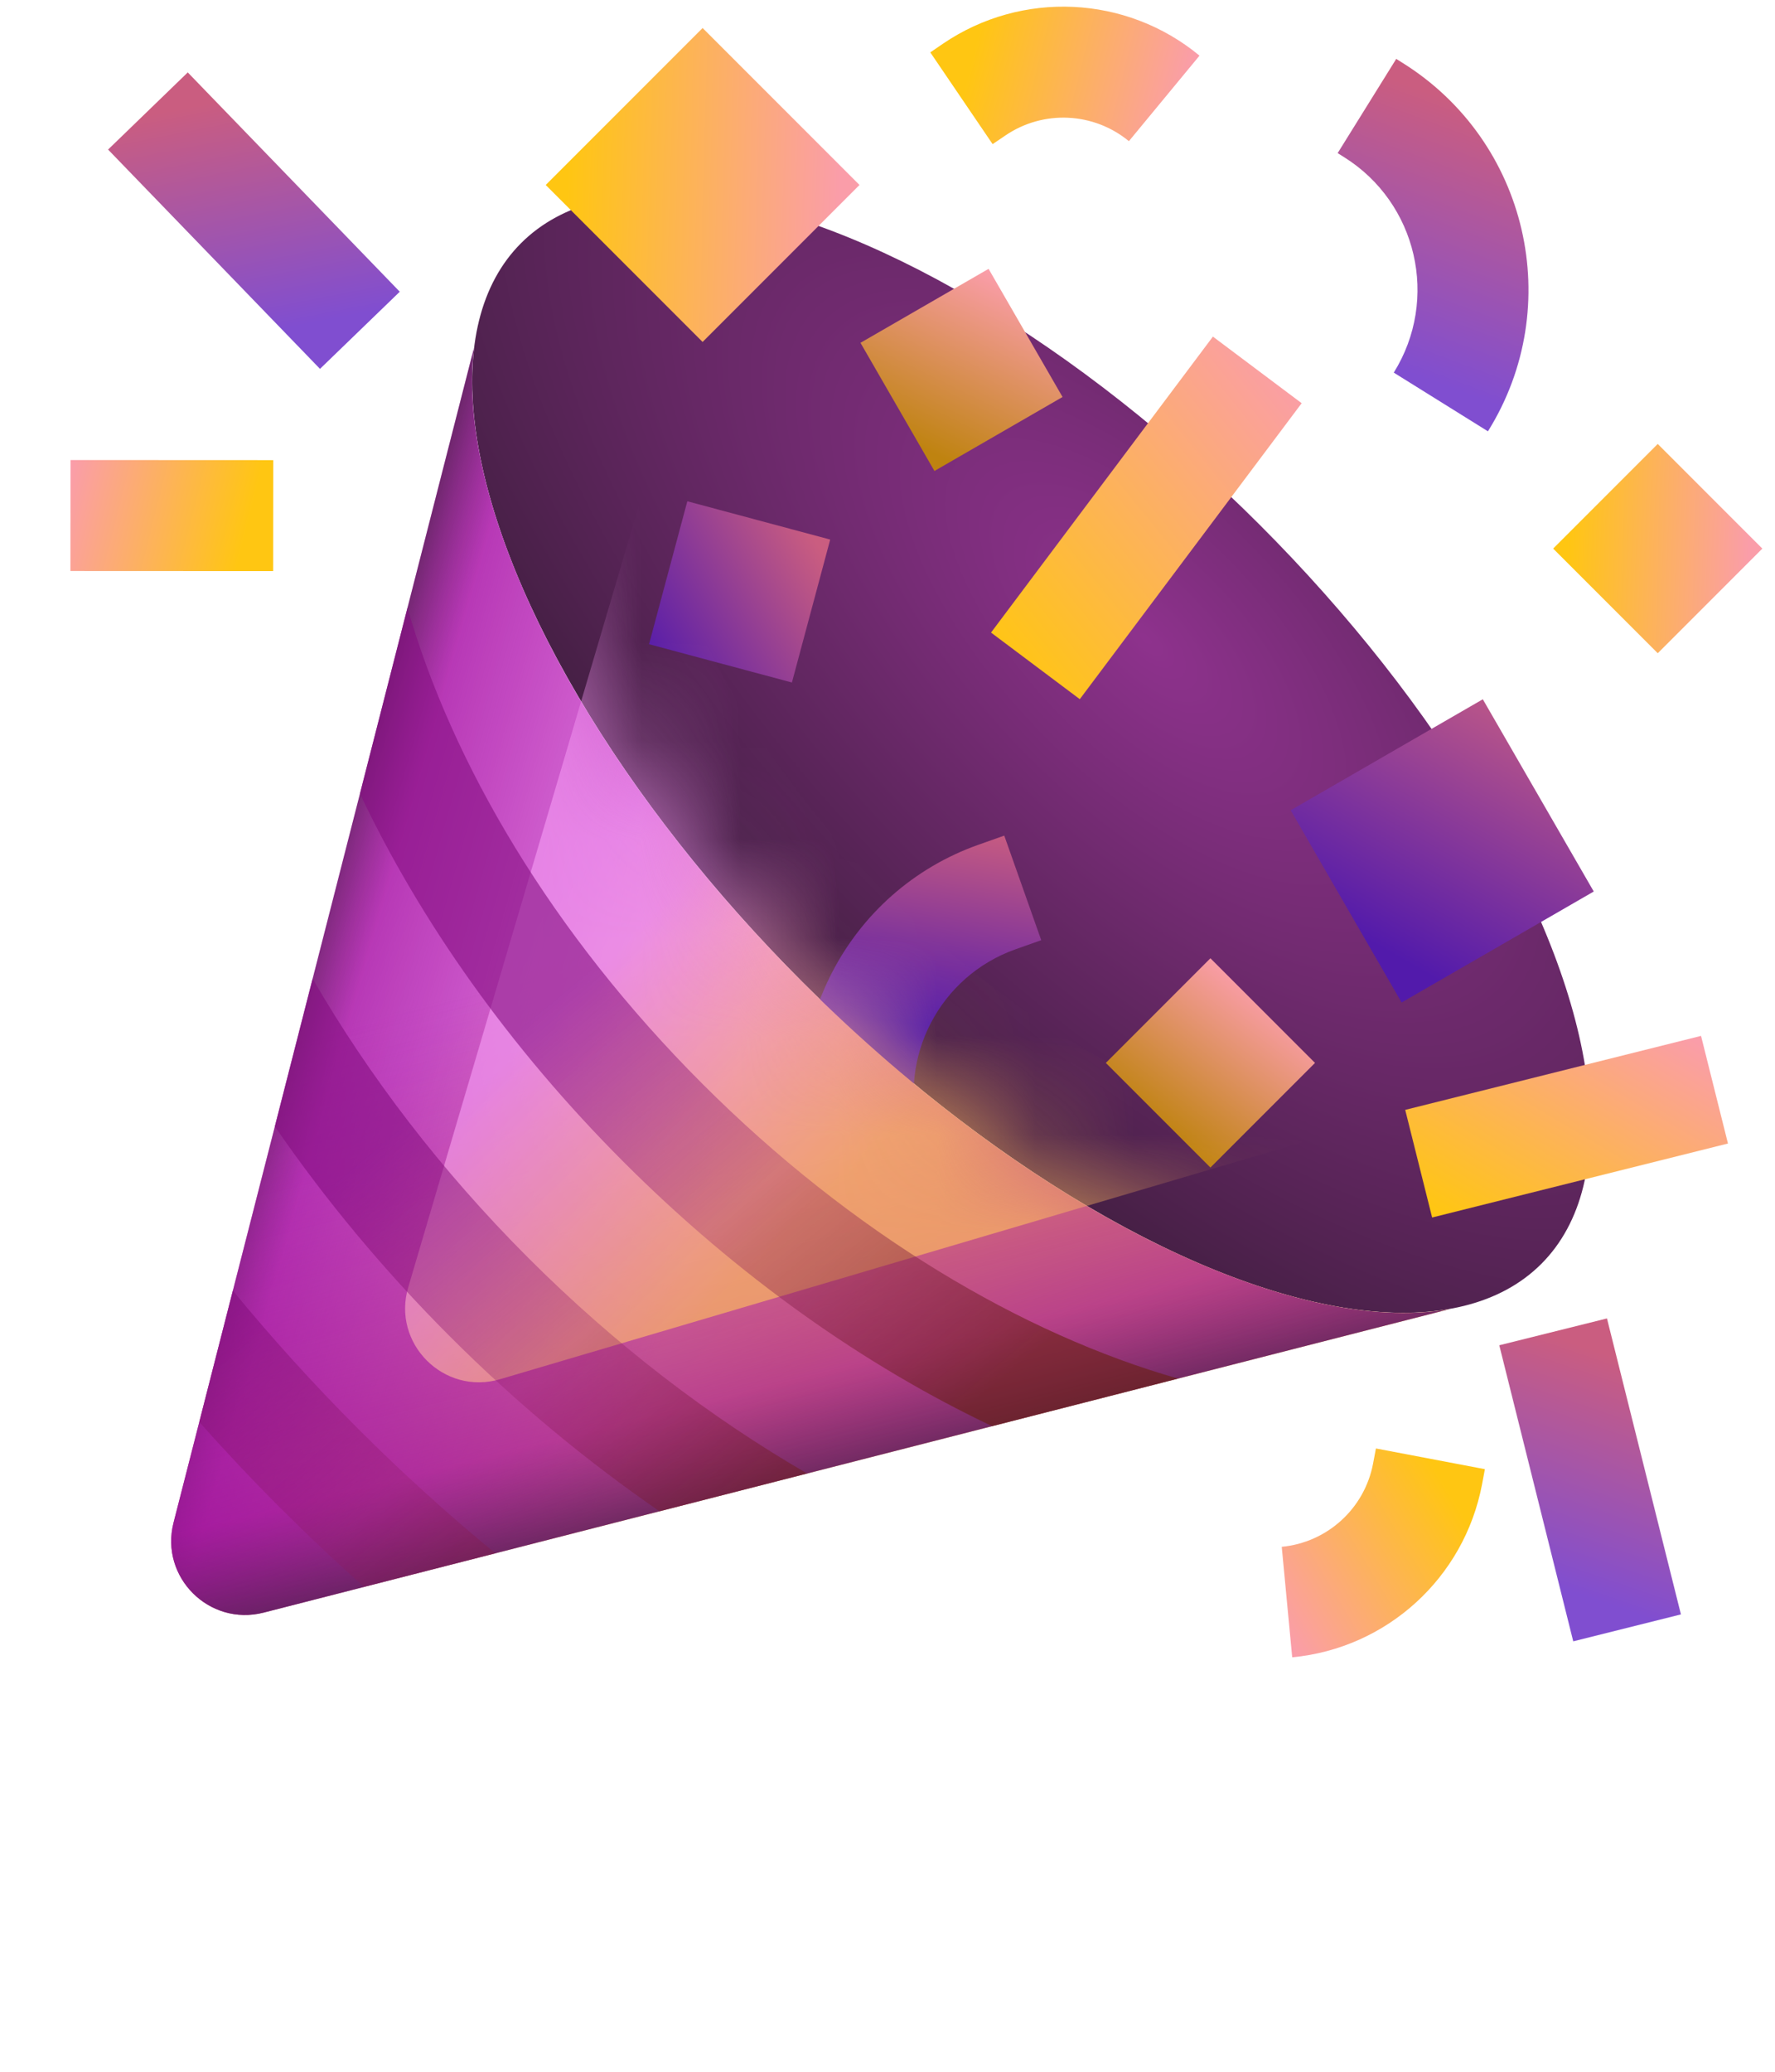 <svg width="18" height="21" viewBox="0 0 18 21" fill="none" xmlns="http://www.w3.org/2000/svg" id="svg1218208544_12283">
<g clip-path="url(#svg1218208544_12283_clip0_68_6863)">
<ellipse cx="10.457" cy="7.638" rx="7.316" ry="3.278" transform="rotate(45 10.457 7.638)" fill="url(#svg1218208544_12283_paint0_radial_68_6863)"></ellipse>
<path fill-rule="evenodd" clip-rule="evenodd" d="M13.2 4.087L10.95 7.087L10.05 6.412L12.3 3.412L13.2 4.087Z" fill="url(#svg1218208544_12283_paint1_linear_68_6863)"></path>
<path fill-rule="evenodd" clip-rule="evenodd" d="M17.523 11.591L14.523 12.341L14.25 11.25L17.25 10.5L17.523 11.591Z" fill="url(#svg1218208544_12283_paint2_linear_68_6863)"></path>
<path fill-rule="evenodd" clip-rule="evenodd" d="M1.904 0.734L4.054 2.957L3.245 3.739L1.096 1.516L1.904 0.734Z" fill="url(#svg1218208544_12283_paint3_linear_68_6863)"></path>
<path fill-rule="evenodd" clip-rule="evenodd" d="M16.296 13.364L17.046 16.364L15.954 16.637L15.204 13.636L16.296 13.364Z" fill="url(#svg1218208544_12283_paint4_linear_68_6863)"></path>
<path fill-rule="evenodd" clip-rule="evenodd" d="M14.159 0.597L14.221 0.636C15.493 1.428 15.882 3.101 15.089 4.372L14.134 3.777C14.598 3.033 14.371 2.054 13.627 1.591L13.565 1.552L14.159 0.597Z" fill="url(#svg1218208544_12283_paint5_linear_68_6863)"></path>
<path fill-rule="evenodd" clip-rule="evenodd" d="M15.058 14.892L15.029 15.047C14.848 15.994 14.064 16.708 13.104 16.799L12.998 15.679C13.459 15.635 13.837 15.292 13.924 14.836L13.953 14.682L15.058 14.892Z" fill="url(#svg1218208544_12283_paint6_linear_68_6863)"></path>
<path fill-rule="evenodd" clip-rule="evenodd" d="M9.434 0.531L9.564 0.442C10.361 -0.099 11.421 -0.05 12.164 0.564L11.448 1.431C11.09 1.136 10.58 1.112 10.196 1.373L10.066 1.461L9.434 0.531Z" fill="url(#svg1218208544_12283_paint7_linear_68_6863)"></path>
<path fill-rule="evenodd" clip-rule="evenodd" d="M2.77 5.789L0.714 5.788L0.715 4.663L2.771 4.664L2.77 5.789Z" fill="url(#svg1218208544_12283_paint8_linear_68_6863)"></path>
<path fill-rule="evenodd" clip-rule="evenodd" d="M10.299 9.622C9.53 9.894 9.103 10.715 9.322 11.501L8.238 11.803C7.86 10.447 8.597 9.031 9.924 8.562L10.184 8.47L10.559 9.53L10.299 9.622Z" fill="url(#svg1218208544_12283_paint9_linear_68_6863)"></path>
<rect x="7.125" y="0.284" width="2.25" height="2.25" transform="rotate(45 7.125 0.284)" fill="url(#svg1218208544_12283_paint10_linear_68_6863)"></rect>
<rect x="15.037" y="7.088" width="2.25" height="2.25" transform="rotate(60 15.037 7.088)" fill="url(#svg1218208544_12283_paint11_linear_68_6863)"></rect>
<rect x="8.726" y="3.475" width="1.5" height="1.5" transform="rotate(-30 8.726 3.475)" fill="url(#svg1218208544_12283_paint12_linear_68_6863)"></rect>
<rect x="11.214" y="10.774" width="1.5" height="1.5" transform="rotate(-45 11.214 10.774)" fill="url(#svg1218208544_12283_paint13_linear_68_6863)"></rect>
<rect x="16.811" y="4.5" width="1.5" height="1.5" transform="rotate(45 16.811 4.5)" fill="url(#svg1218208544_12283_paint14_linear_68_6863)"></rect>
<rect x="6.97" y="5.081" width="1.5" height="1.5" transform="rotate(15 6.97 5.081)" fill="url(#svg1218208544_12283_paint15_linear_68_6863)"></rect>
<path fill-rule="evenodd" clip-rule="evenodd" d="M4.806 3.528L1.76 15.434C1.619 15.986 2.121 16.487 2.673 16.346L14.702 13.269C13.103 13.553 10.458 12.274 8.139 9.956C5.885 7.702 4.613 5.138 4.806 3.528Z" fill="url(#svg1218208544_12283_paint16_linear_68_6863)"></path>
<path fill-rule="evenodd" clip-rule="evenodd" d="M4.806 3.528L1.76 15.434C1.619 15.986 2.121 16.487 2.673 16.346L14.702 13.269C13.103 13.553 10.458 12.274 8.139 9.956C5.885 7.702 4.613 5.138 4.806 3.528Z" fill="url(#svg1218208544_12283_paint17_linear_68_6863)"></path>
<path fill-rule="evenodd" clip-rule="evenodd" d="M4.806 3.528L1.76 15.434C1.619 15.986 2.121 16.487 2.673 16.346L14.702 13.269C13.103 13.553 10.458 12.274 8.139 9.956C5.885 7.702 4.613 5.138 4.806 3.528Z" fill="url(#svg1218208544_12283_paint18_linear_68_6863)"></path>
<g opacity="0.7">
<mask id="svg1218208544_12283_mask0_68_6863" style="mask-type:alpha" maskUnits="userSpaceOnUse" x="1" y="3" width="14" height="14">
<path fill-rule="evenodd" clip-rule="evenodd" d="M4.806 3.528L1.76 15.434C1.619 15.986 2.121 16.487 2.673 16.346L14.702 13.269C13.103 13.553 10.458 12.274 8.139 9.956C5.885 7.702 4.613 5.138 4.806 3.528Z" fill="url(#svg1218208544_12283_paint19_linear_68_6863)"></path>
<path fill-rule="evenodd" clip-rule="evenodd" d="M4.806 3.528L1.76 15.434C1.619 15.986 2.121 16.487 2.673 16.346L14.702 13.269C13.103 13.553 10.458 12.274 8.139 9.956C5.885 7.702 4.613 5.138 4.806 3.528Z" fill="url(#svg1218208544_12283_paint20_linear_68_6863)"></path>
<path fill-rule="evenodd" clip-rule="evenodd" d="M4.806 3.528L1.76 15.434C1.619 15.986 2.121 16.487 2.673 16.346L14.702 13.269C13.103 13.553 10.458 12.274 8.139 9.956C5.885 7.702 4.613 5.138 4.806 3.528Z" fill="url(#svg1218208544_12283_paint21_linear_68_6863)"></path>
</mask>
<g mask="url(#svg1218208544_12283_mask0_68_6863)">
<g filter="url(#svg1218208544_12283_filter0_f_68_6863)">
<path fill-rule="evenodd" clip-rule="evenodd" d="M6.711 4.338L4.14 13.048C3.971 13.618 4.501 14.148 5.071 13.98L13.875 11.381C12.657 11.647 10.7 10.766 9.022 9.089C7.391 7.457 6.513 5.561 6.711 4.338Z" fill="url(#svg1218208544_12283_paint22_linear_68_6863)"></path>
</g>
</g>
</g>
<path opacity="0.6" fill-rule="evenodd" clip-rule="evenodd" d="M2.361 13.082L2.021 14.414C2.281 14.706 2.551 14.993 2.832 15.274C3.113 15.555 3.4 15.826 3.692 16.085L5.024 15.745C4.546 15.353 4.08 14.931 3.628 14.479C3.176 14.027 2.754 13.56 2.361 13.082ZM2.787 11.418C3.297 12.159 3.889 12.873 4.561 13.545C5.233 14.217 5.948 14.809 6.688 15.319L8.185 14.936C7.199 14.364 6.241 13.634 5.357 12.75C4.472 11.865 3.742 10.907 3.17 9.92L2.787 11.418ZM3.65 8.045C4.261 9.334 5.166 10.62 6.326 11.78C7.486 12.94 8.772 13.845 10.061 14.456L11.946 13.974C10.366 13.521 8.643 12.506 7.122 10.985C5.6 9.463 4.585 7.74 4.132 6.16L3.65 8.045Z" fill="url(#svg1218208544_12283_paint23_linear_68_6863)"></path>
</g>
<defs>
<filter id="svg1218208544_12283_filter0_f_68_6863" x="1.858" y="2.088" width="14.267" height="14.174" filterUnits="userSpaceOnUse" color-interpolation-filters="sRGB">
<feFlood flood-opacity="0" result="BackgroundImageFix"></feFlood>
<feBlend mode="normal" in="SourceGraphic" in2="BackgroundImageFix" result="shape"></feBlend>
<feGaussianBlur stdDeviation="1.125" result="effect1_foregroundBlur_68_6863"></feGaussianBlur>
</filter>
<radialGradient id="svg1218208544_12283_paint0_radial_68_6863" cx="0" cy="0" r="1" gradientUnits="userSpaceOnUse" gradientTransform="translate(10.457 5.986) rotate(90) scale(4.93 11.004)">
<stop stop-color="#8E328D"></stop>
<stop offset="1" stop-color="#441F43"></stop>
</radialGradient>
<linearGradient id="svg1218208544_12283_paint1_linear_68_6863" x1="13.2" y1="3.886" x2="9.981" y2="6.503" gradientUnits="userSpaceOnUse">
<stop stop-color="#FA9DA9"></stop>
<stop offset="1" stop-color="#FFC612"></stop>
</linearGradient>
<linearGradient id="svg1218208544_12283_paint2_linear_68_6863" x1="17.523" y1="10.737" x2="16.077" y2="13.175" gradientUnits="userSpaceOnUse">
<stop stop-color="#FA9DA9"></stop>
<stop offset="1" stop-color="#FFC612"></stop>
</linearGradient>
<linearGradient id="svg1218208544_12283_paint3_linear_68_6863" x1="2.744" y1="3.78" x2="2.202" y2="1.026" gradientUnits="userSpaceOnUse">
<stop offset="0.146" stop-color="#804ED0"></stop>
<stop offset="1" stop-color="#CA5D80"></stop>
</linearGradient>
<linearGradient id="svg1218208544_12283_paint4_linear_68_6863" x1="15.5" y1="16.422" x2="16.407" y2="13.766" gradientUnits="userSpaceOnUse">
<stop offset="0.146" stop-color="#804ED0"></stop>
<stop offset="1" stop-color="#CA5D80"></stop>
</linearGradient>
<linearGradient id="svg1218208544_12283_paint5_linear_68_6863" x1="13.875" y1="4.125" x2="15" y2="1.125" gradientUnits="userSpaceOnUse">
<stop offset="0.146" stop-color="#804ED0"></stop>
<stop offset="1" stop-color="#CA5D80"></stop>
</linearGradient>
<linearGradient id="svg1218208544_12283_paint6_linear_68_6863" x1="12.75" y1="16.125" x2="14.625" y2="15" gradientUnits="userSpaceOnUse">
<stop stop-color="#FA9DA9"></stop>
<stop offset="1" stop-color="#FFC612"></stop>
<stop offset="1" stop-color="#FFC612"></stop>
</linearGradient>
<linearGradient id="svg1218208544_12283_paint7_linear_68_6863" x1="11.938" y1="1.291" x2="9.816" y2="0.761" gradientUnits="userSpaceOnUse">
<stop stop-color="#FA9DA9"></stop>
<stop offset="1" stop-color="#FFC612"></stop>
<stop offset="1" stop-color="#FFC612"></stop>
</linearGradient>
<linearGradient id="svg1218208544_12283_paint8_linear_68_6863" x1="0.709" y1="4.788" x2="2.533" y2="5.249" gradientUnits="userSpaceOnUse">
<stop stop-color="#FA9DA9"></stop>
<stop offset="1" stop-color="#FFC612"></stop>
<stop offset="1" stop-color="#FFC612"></stop>
</linearGradient>
<linearGradient id="svg1218208544_12283_paint9_linear_68_6863" x1="10.089" y1="8.375" x2="9.747" y2="10.46" gradientUnits="userSpaceOnUse">
<stop stop-color="#CA5D80"></stop>
<stop offset="1" stop-color="#521AAB"></stop>
</linearGradient>
<linearGradient id="svg1218208544_12283_paint10_linear_68_6863" x1="9.375" y1="0.574" x2="7.364" y2="2.481" gradientUnits="userSpaceOnUse">
<stop stop-color="#FA9DA9"></stop>
<stop offset="1" stop-color="#FFC612"></stop>
</linearGradient>
<linearGradient id="svg1218208544_12283_paint11_linear_68_6863" x1="15.426" y1="6.489" x2="16.949" y2="9.1" gradientUnits="userSpaceOnUse">
<stop stop-color="#C55C85"></stop>
<stop offset="1" stop-color="#521AAB"></stop>
</linearGradient>
<linearGradient id="svg1218208544_12283_paint12_linear_68_6863" x1="8.68" y1="4.633" x2="10.271" y2="3.572" gradientUnits="userSpaceOnUse">
<stop stop-color="#BF8310"></stop>
<stop offset="1" stop-color="#FA9DA9"></stop>
</linearGradient>
<linearGradient id="svg1218208544_12283_paint13_linear_68_6863" x1="11.168" y1="11.932" x2="12.867" y2="11.715" gradientUnits="userSpaceOnUse">
<stop stop-color="#BF8310"></stop>
<stop offset="1" stop-color="#FA9DA9"></stop>
</linearGradient>
<linearGradient id="svg1218208544_12283_paint14_linear_68_6863" x1="18.311" y1="4.693" x2="16.97" y2="5.964" gradientUnits="userSpaceOnUse">
<stop stop-color="#FA9DA9"></stop>
<stop offset="1" stop-color="#FFC612"></stop>
</linearGradient>
<linearGradient id="svg1218208544_12283_paint15_linear_68_6863" x1="8.47" y1="5.275" x2="6.97" y2="6.775" gradientUnits="userSpaceOnUse">
<stop stop-color="#CA5D80"></stop>
<stop offset="1" stop-color="#521AAB"></stop>
</linearGradient>
<linearGradient id="svg1218208544_12283_paint16_linear_68_6863" x1="3" y1="12" x2="6.75" y2="15.375" gradientUnits="userSpaceOnUse">
<stop stop-color="#F195F0"></stop>
<stop offset="1" stop-color="#FAB562"></stop>
</linearGradient>
<linearGradient id="svg1218208544_12283_paint17_linear_68_6863" x1="1.5" y1="12" x2="6.75" y2="13.5" gradientUnits="userSpaceOnUse">
<stop offset="0.113" stop-color="#4A2149"></stop>
<stop offset="0.277" stop-color="#9D0D9B" stop-opacity="0.68"></stop>
<stop offset="1" stop-color="#A918A6" stop-opacity="0"></stop>
</linearGradient>
<linearGradient id="svg1218208544_12283_paint18_linear_68_6863" x1="7.5" y1="15.75" x2="6" y2="9.75" gradientUnits="userSpaceOnUse">
<stop offset="0.03" stop-color="#4A2149"></stop>
<stop offset="0.255" stop-color="#9D0D9B" stop-opacity="0.68"></stop>
<stop offset="1" stop-color="#A918A6" stop-opacity="0"></stop>
</linearGradient>
<linearGradient id="svg1218208544_12283_paint19_linear_68_6863" x1="3" y1="12" x2="6.75" y2="15.375" gradientUnits="userSpaceOnUse">
<stop stop-color="#F195F0"></stop>
<stop offset="1" stop-color="#FAB562"></stop>
</linearGradient>
<linearGradient id="svg1218208544_12283_paint20_linear_68_6863" x1="1.5" y1="12" x2="6.75" y2="13.5" gradientUnits="userSpaceOnUse">
<stop offset="0.113" stop-color="#4A2149"></stop>
<stop offset="0.277" stop-color="#9D0D9B" stop-opacity="0.68"></stop>
<stop offset="1" stop-color="#A918A6" stop-opacity="0"></stop>
</linearGradient>
<linearGradient id="svg1218208544_12283_paint21_linear_68_6863" x1="7.5" y1="15.75" x2="6" y2="9.75" gradientUnits="userSpaceOnUse">
<stop offset="0.03" stop-color="#4A2149"></stop>
<stop offset="0.255" stop-color="#9D0D9B" stop-opacity="0.68"></stop>
<stop offset="1" stop-color="#A918A6" stop-opacity="0"></stop>
</linearGradient>
<linearGradient id="svg1218208544_12283_paint22_linear_68_6863" x1="5.191" y1="10.68" x2="7.486" y2="13.002" gradientUnits="userSpaceOnUse">
<stop stop-color="#F195F0"></stop>
<stop offset="1" stop-color="#FAB562"></stop>
</linearGradient>
<linearGradient id="svg1218208544_12283_paint23_linear_68_6863" x1="3.375" y1="12" x2="7.125" y2="16.5" gradientUnits="userSpaceOnUse">
<stop stop-color="#830D81"></stop>
<stop offset="0.475" stop-color="#901A66" stop-opacity="0.49"></stop>
<stop offset="1" stop-color="#671E0E"></stop>
</linearGradient>
<clipPath id="svg1218208544_12283_clip0_68_6863">
<rect width="18" height="18" fill="white"></rect>
</clipPath>
</defs>
</svg>